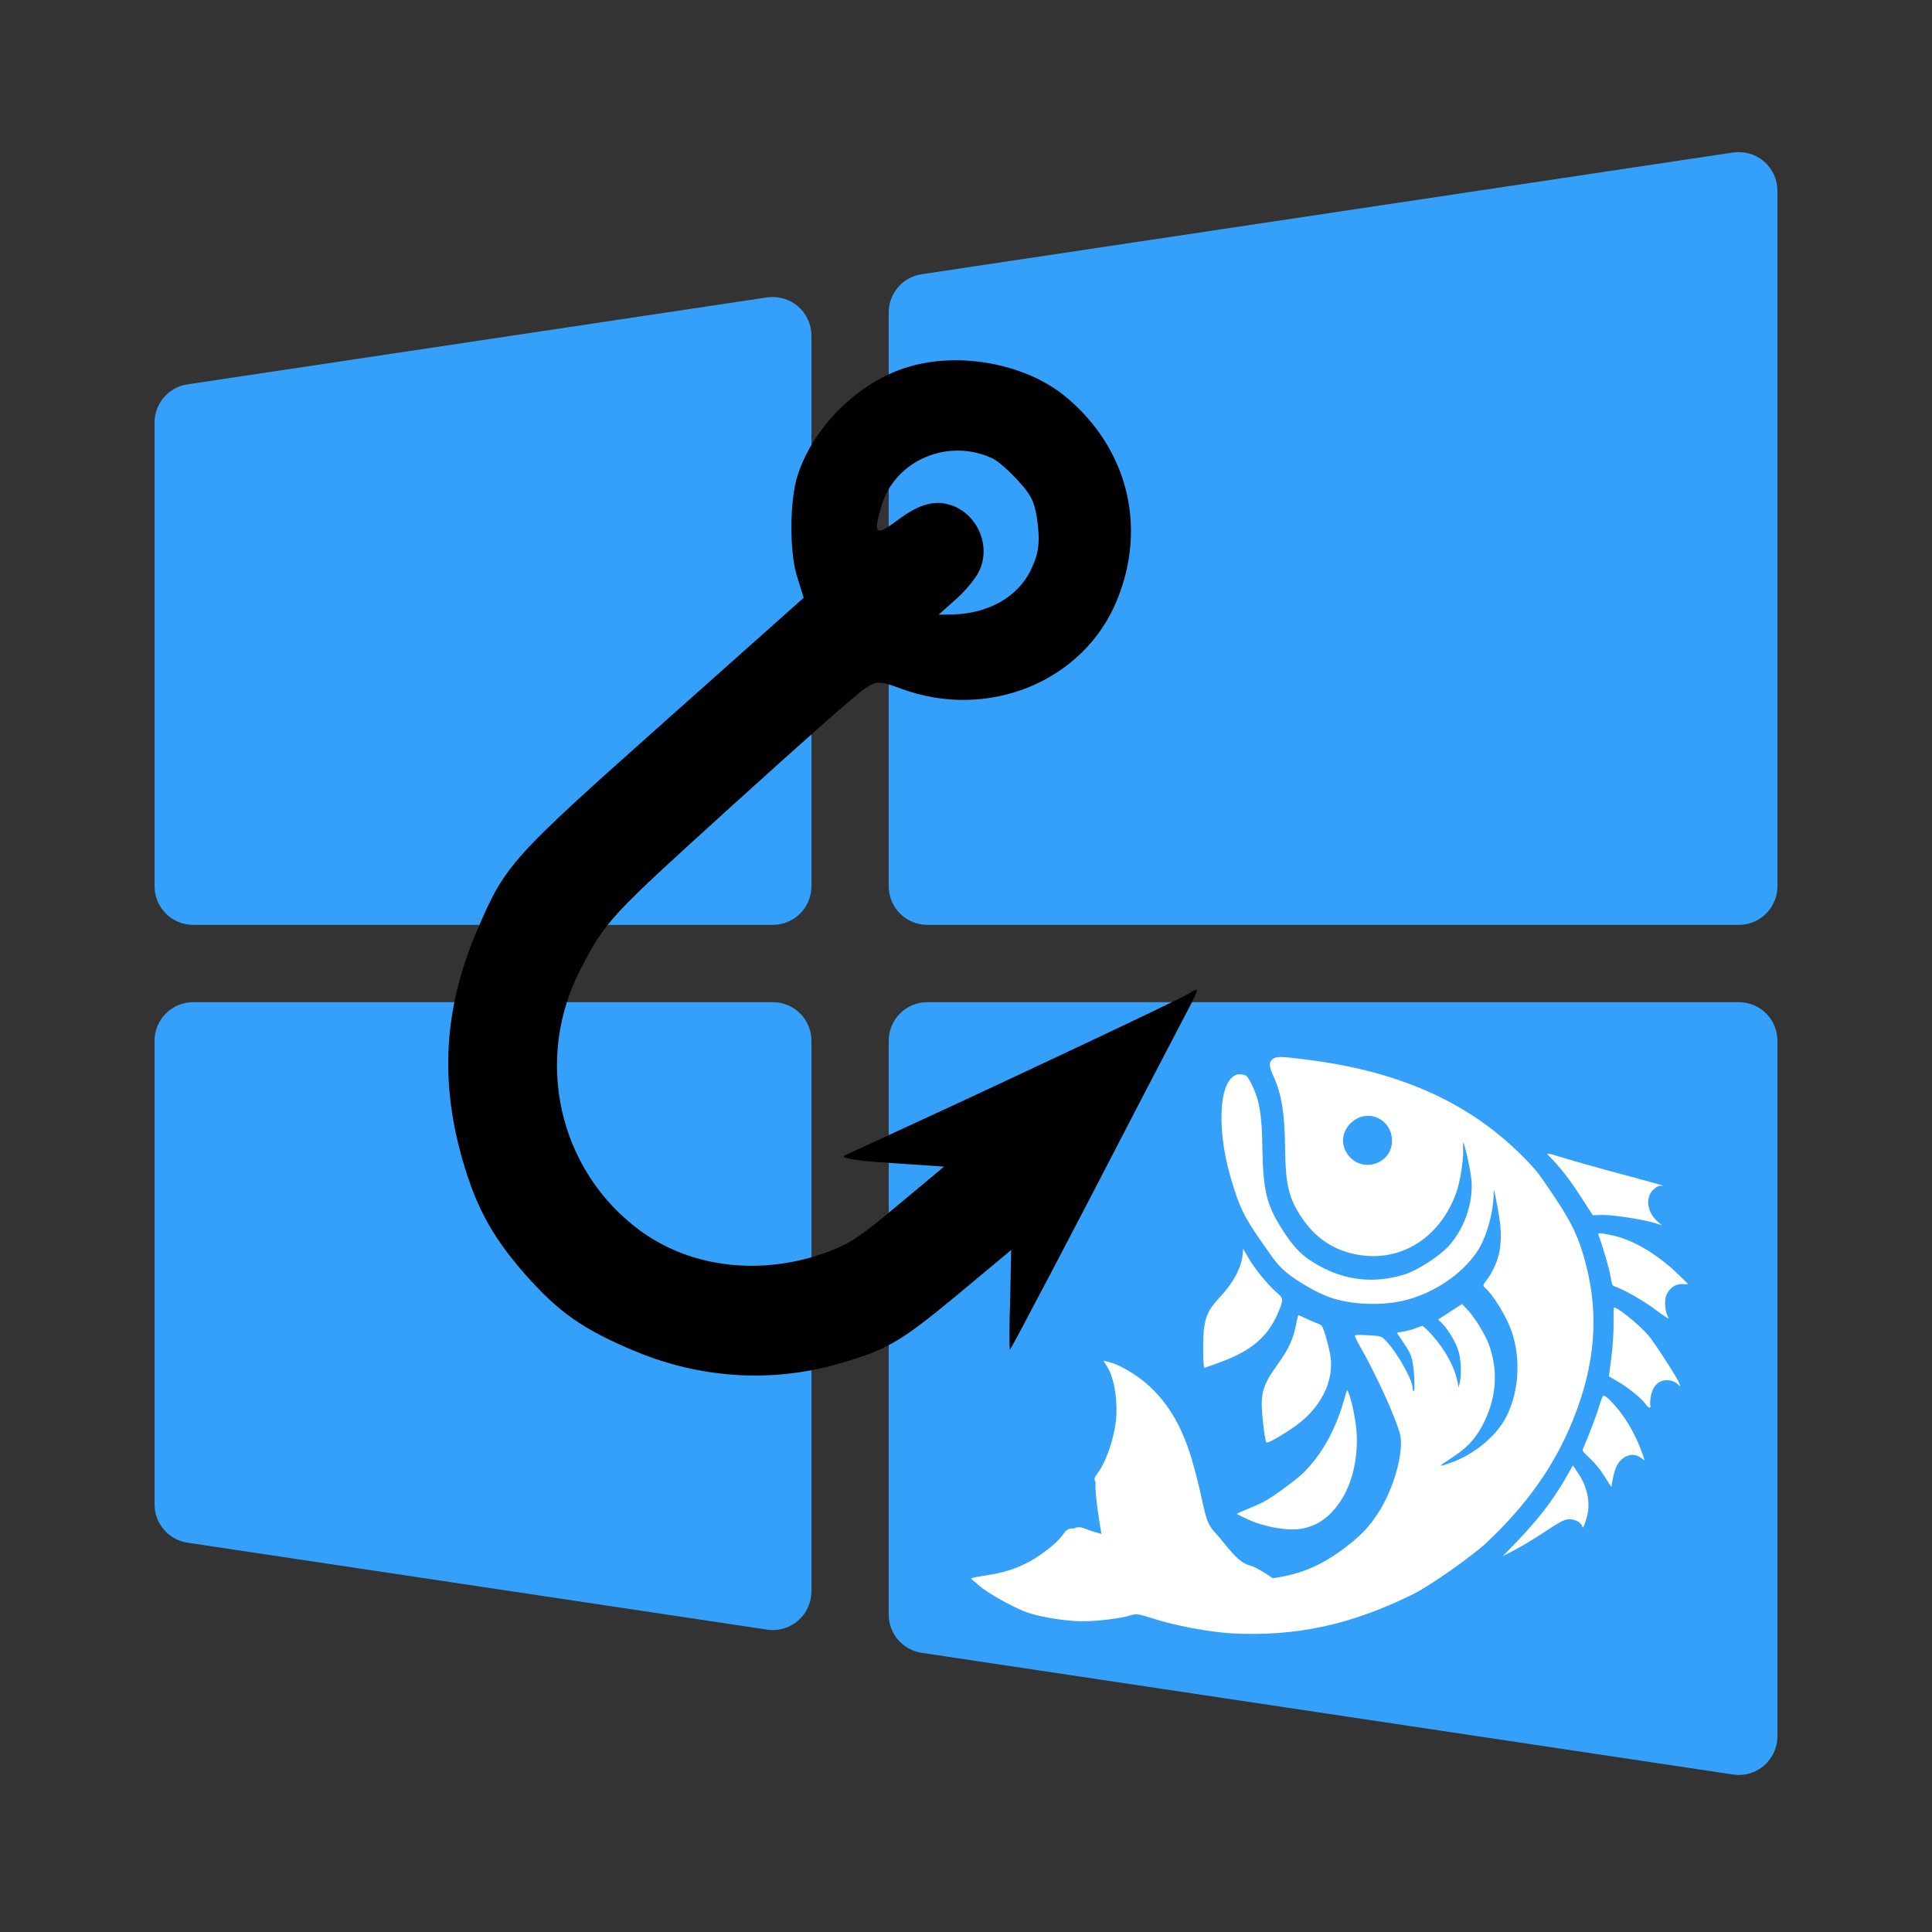 <?xml version="1.0" encoding="UTF-8" standalone="no" ?>
<!DOCTYPE svg PUBLIC "-//W3C//DTD SVG 1.1//EN" "http://www.w3.org/Graphics/SVG/1.1/DTD/svg11.dtd">
<svg xmlns="http://www.w3.org/2000/svg" xmlns:xlink="http://www.w3.org/1999/xlink" version="1.1" width="500" height="500" viewBox="0 0 500 500" xml:space="preserve">
<rect x="0" y="0" width="500" height="500" fill="#333333" stroke="none"/>
<desc>Created with Fabric.js 5.3.0</desc>
<defs>
</defs>
<g transform="matrix(1 0 0 1 250 250)" id="t5fCVanFuPatJBM4ktAqI"  >
<g style=""   >
		<g transform="matrix(10 0 0 10 0 -0.633)" id="9jRytWb_1sd1eGn2dYIo5"  >
<path style="stroke: none; stroke-width: 1; stroke-dasharray: none; stroke-linecap: butt; stroke-dashoffset: 0; stroke-linejoin: miter; stroke-miterlimit: 4; fill: rgb(53,160,249); fill-rule: nonzero; opacity: 1;"  transform=" translate(-25, -25.001)" d="M 19.852 7.761 L 4.852 10.011 C 4.362 10.085 4 10.505 4 11 L 4 23 C 4 23.553 4.448 24 5 24 L 20 24 C 20.552 24 21 23.553 21 23 L 21 8.75 C 21 8.459 20.873 8.183 20.652 7.992 C 20.432 7.803 20.139 7.721 19.852 7.761 z M 45.652 4.242 C 45.432 4.053 45.14 3.971 44.851 4.011 L 23.851 7.161 C 23.362 7.235 23 7.655 23 8.15 L 23 23 C 23 23.553 23.448 24 24 24 L 45 24 C 45.552 24 46 23.553 46 23 L 46 5 C 46 4.709 45.873 4.433 45.652 4.242 z M 20 26 L 5 26 C 4.448 26 4 26.447 4 27 L 4 39 C 4 39.495 4.362 39.915 4.852 39.989 L 19.852 42.239 C 19.902 42.246 19.951 42.25 20 42.25 C 20.238 42.25 20.47 42.165 20.652 42.008 C 20.873 41.817 21 41.541 21 41.25 L 21 27 C 21 26.447 20.552 26 20 26 z M 45 26 L 24 26 C 23.448 26 23 26.447 23 27 L 23 41.85 C 23 42.345 23.362 42.765 23.852 42.839 L 44.852 45.989 C 44.901 45.996 44.951 46 45 46 C 45.238 46 45.47 45.915 45.652 45.758 C 45.873 45.567 46 45.291 46 45 L 46 27 C 46 26.447 45.552 26 45 26 z" stroke-linecap="round" />
</g>
		<g transform="matrix(0.065 0.073 0.073 -0.065 -23.514 -11.028)" id="JMBqEsH_a5F_p-DU0WcMJ"  >
<path style="stroke: none; stroke-width: 1; stroke-dasharray: none; stroke-linecap: butt; stroke-dashoffset: 0; stroke-linejoin: miter; stroke-miterlimit: 4; fill: rgb(0,0,0); fill-rule: nonzero; opacity: 1;"  transform=" translate(-3349.669, -4696.981)" d="M 2637 6000 C 2505 5977 2367 5870 2308 5743 C 2250 5621 2258 5450 2327 5333 C 2361 5274 2464 5181 2527 5153 L 2580 5129 L 2580 4641 C 2580 4091 2582 4071 2660 3903 C 2750 3709 2878 3574 3062 3479 C 3193 3412 3286 3388 3425 3387 C 3562 3386 3640 3405 3775 3470 C 3942 3551 4074 3681 4154 3845 C 4214 3969 4222 4008 4229 4208 L 4235 4391 L 4333 4300 C 4386 4249 4430 4211 4430 4213 C 4430 4219 4295 4578 4200 4825 C 4166 4913 4123 5028 4103 5080 C 4043 5239 4048 5231 4040 5190 C 4032 5153 3906 4724 3816 4429 C 3787 4332 3759 4242 3755 4229 C 3750 4213 3781 4237 3850 4305 L 3952 4405 L 3947 4250 C 3943 4114 3939 4087 3917 4028 C 3850 3853 3708 3726 3542 3691 C 3279 3636 3015 3783 2920 4038 C 2870 4170 2869 4183 2865 4625 C 2863 4856 2863 5064 2867 5088 C 2872 5127 2876 5132 2932 5162 C 3148 5277 3239 5536 3136 5745 C 3042 5937 2849 6035 2637 6000 z M 2831 5732 C 2885 5696 2905 5675 2925 5627 C 2955 5554 2937 5468 2876 5395 L 2851 5366 L 2851 5426 C 2851 5460 2845 5503 2836 5523 C 2809 5589 2725 5619 2661 5586 C 2618 5564 2598 5524 2592 5453 C 2586 5378 2577 5377 2535 5445 C 2468 5553 2519 5700 2640 5749 C 2654 5754 2692 5759 2726 5759 C 2776 5760 2794 5755 2831 5732 z" stroke-linecap="round" />
</g>
		<g transform="matrix(0.02 0.029 0.029 -0.02 167.756 56.163)" id="nXMjnyz3hiW07akTPIohD"  >
<path style="stroke: none; stroke-width: 1; stroke-dasharray: none; stroke-linecap: butt; stroke-dashoffset: 0; stroke-linejoin: miter; stroke-miterlimit: 4; fill: rgb(255,255,255); fill-rule: nonzero; opacity: 1;"  transform=" translate(-6200.014, -7656.028)" d="M 6185 7744 C 6059 7636 5903 7507 5840 7457 C 5743 7381 5730 7368 5758 7373 C 5866 7394 5991 7402 6140 7397 L 6305 7392 L 6345 7453 C 6387 7517 6546 7684 6615 7738 L 6655 7768 L 6615 7758 C 6515 7731 6414 7783 6403 7867 C 6399 7894 6402 7915 6410 7925 C 6417 7933 6421 7940 6419 7940 C 6417 7940 6312 7852 6185 7744 z" stroke-linecap="round" />
</g>
		<g transform="matrix(0.02 0.029 0.029 -0.02 174.665 78.908)" id="qeJsx5LscejtRwvXqnrII"  >
<path style="stroke: none; stroke-width: 1; stroke-dasharray: none; stroke-linecap: butt; stroke-dashoffset: 0; stroke-linejoin: miter; stroke-miterlimit: 4; fill: rgb(255,255,255); fill-rule: nonzero; opacity: 1;"  transform=" translate(-6839.989, -7459.08)" d="M 7015 7670 C 6801 7627 6614 7539 6499 7428 C 6437 7368 6428 7356 6445 7352 C 6510 7338 6702 7275 6750 7251 C 6800 7226 6809 7224 6826 7237 C 6884 7280 7030 7350 7140 7387 C 7209 7410 7254 7429 7240 7430 C 7195 7431 7114 7475 7092 7513 C 7061 7562 7063 7620 7096 7659 C 7110 7676 7118 7690 7113 7689 C 7109 7689 7065 7680 7015 7670 z" stroke-linecap="round" />
</g>
		<g transform="matrix(0.02 0.029 0.029 -0.02 75.632 107.444)" id="r23yZgMq8pSxarWIEEZbD"  >
<path style="stroke: none; stroke-width: 1; stroke-dasharray: none; stroke-linecap: butt; stroke-dashoffset: 0; stroke-linejoin: miter; stroke-miterlimit: 4; fill: rgb(255,255,255); fill-rule: nonzero; opacity: 1;"  transform=" translate(0, 0)" d="M -107.698 2559.042 C -715.698 2488.042 -1231.698 2199.042 -1721.698 1657.042 C -1867.698 1495.042 -1887.698 1468.042 -1887.698 1435.042 C -1887.698 1396.042 -1861.698 1378.042 -1787.698 1365.042 C -1640.698 1340.042 -1514.698 1280.042 -1296.698 1134.042 C -1070.698 982.042 -974.698 945.042 -797.698 945.042 C -631.698 945.042 -492.698 997.042 -374.698 1105.042 C -122.698 1336.042 -100.698 1692.042 -318.698 1990.042 C -364.698 2053.042 -484.698 2167.042 -545.698 2205.042 C -571.698 2221.042 -589.698 2235.042 -586.698 2235.042 C -563.698 2236.042 -358.698 2150.042 -310.698 2119.042 C -167.698 2028.042 -58.698 1873.042 -21.698 1709.042 C 0.302 1610.042 -6.698 1421.042 -35.698 1328.042 C -104.698 1111.042 -239.698 951.042 -442.698 850.042 C -566.698 788.042 -654.698 771.042 -822.698 778.042 C -1032.698 786.042 -1132.698 825.042 -1387.698 994.042 C -1605.698 1140.042 -1700.698 1183.042 -1839.698 1200.042 C -1891.698 1207.042 -1898.698 1205.042 -1921.698 1182.042 C -2037.698 1066.042 -1745.698 814.042 -1342.698 681.042 C -1132.698 612.042 -1057.698 600.042 -827.698 601.042 C -648.698 601.042 -612.698 604.042 -542.698 623.042 C -444.698 650.042 -294.698 721.042 -211.698 780.042 C -73.698 879.042 65.302 1066.042 126.302 1233.042 C 199.302 1437.042 202.302 1673.042 132.302 1857.042 C 92.302 1965.042 -26.698 2113.042 -137.698 2195.042 C -189.698 2233.042 -189.698 2233.042 -41.698 2167.042 C 79.302 2113.042 142.302 2074.042 215.302 2006.042 C 267.302 1958.042 322.302 1867.042 343.302 1797.042 C 352.302 1766.042 360.302 1756.042 371.302 1759.042 C 452.302 1782.042 644.302 1772.042 762.302 1738.042 C 971.302 1678.042 1164.302 1521.042 1257.302 1337.042 C 1324.302 1202.042 1341.302 1006.042 1301.302 844.042 C 1271.302 725.042 1267.302 723.042 1270.302 835.042 C 1275.302 976.042 1258.302 1061.042 1206.302 1164.042 C 1105.302 1362.042 947.302 1493.042 743.302 1547.042 C 661.302 1568.042 511.302 1576.042 430.302 1562.042 L 383.302 1554.042 L 380.302 1449.042 L 377.302 1345.042 L 412.302 1352.042 C 474.302 1365.042 594.302 1357.042 654.302 1336.042 C 719.302 1314.042 803.302 1261.042 846.302 1216.042 L 874.302 1186.042 L 815.302 1210.042 C 726.302 1246.042 586.302 1260.042 460.302 1245.042 C 403.302 1239.042 354.302 1228.042 350.302 1222.042 C 347.302 1216.042 341.302 1196.042 337.302 1177.042 C 334.302 1158.042 320.302 1119.042 308.302 1091.042 L 285.302 1040.042 L 376.302 1039.042 C 446.302 1039.042 480.302 1033.042 521.302 1016.042 C 584.302 990.042 717.302 907.042 708.302 898.042 C 705.302 895.042 697.302 897.042 690.302 902.042 C 647.302 937.042 422.302 959.042 299.302 942.042 C 242.302 934.042 240.302 933.042 182.302 858.042 C 149.302 817.042 124.302 779.042 127.302 775.042 C 130.302 771.042 171.302 764.042 219.302 760.042 C 466.302 740.042 849.302 669.042 931.302 628.042 C 1049.302 569.042 1211.302 372.042 1288.302 196.042 C 1345.302 65.042 1363.302 -21.958 1369.302 -184.958 C 1377.302 -393.958 1343.302 -553.958 1251.302 -735.958 C 1127.302 -983.958 939.302 -1171.958 696.302 -1290.958 C 624.302 -1325.958 562.302 -1354.958 558.302 -1354.958 C 554.302 -1354.958 707.302 -1305.168 762.302 -1264.168 C 902.302 -1158.168 1019.302 -1131.642 1122.302 -961.642 C 1161.302 -897.642 1251.302 -745.958 1251.302 -735.958 C 1251.302 -732.958 1110.144 -788.958 1082.144 -816.958 C 1012.144 -885.958 836.302 -876.484 743.302 -891.484 C 613.302 -913.484 567.302 -855.958 237.302 -741.958 C -25.698 -649.958 -238.698 -632.958 -447.698 -684.958 C -549.698 -710.958 -677.698 -770.958 -731.698 -816.958 L -769.698 -850.958 L -720.698 -852.958 C -630.698 -856.958 -507.698 -909.958 -392.698 -994.958 C -278.698 -1078.958 -150.698 -1244.958 -112.698 -1356.958 C -96.698 -1401.958 -95.698 -1402.958 -44.698 -1408.958 C 136.302 -1428.958 -313.277 -1295.958 122.302 -1514.695 C 557.881 -1733.432 337.302 -1557.747 337.302 -1557.747 L 411.302 -1439.958 C 362.302 -1507.958 252.302 -1608.958 163.302 -1666.958 C 121.302 -1693.958 124.302 -1728.221 122.302 -1730.221 C 120.302 -1732.221 92.302 -1758.958 107.302 -1801.958 C 128.302 -1861.958 136.302 -1905.958 140.302 -1990.958 C 148.302 -2165.958 117.302 -2301.958 31.302 -2472.958 C 4.302 -2527.958 -9.698 -2563.958 -1.698 -2560.958 C 6.302 -2557.958 41.302 -2547.958 75.302 -2539.958 C 160.302 -2517.958 363.302 -2416.958 443.302 -2355.958 C 530.302 -2289.958 653.302 -2158.958 721.302 -2060.958 C 784.302 -1968.958 863.302 -1817.958 883.302 -1749.958 C 896.302 -1706.958 907.302 -1694.958 1002.302 -1621.958 C 1132.302 -1521.958 1314.302 -1340.958 1412.302 -1214.958 C 1703.302 -837.958 1861.302 -454.958 1934.302 50.042 C 1954.302 185.042 1950.302 562.042 1929.302 705.042 C 1866.302 1115.042 1745.302 1443.042 1544.302 1746.042 C 1302.302 2111.042 1016.302 2342.042 645.302 2474.042 C 467.302 2538.042 349.302 2557.042 122.302 2560.042 C 15.302 2562.042 -88.698 2561.042 -107.698 2559.042 z M -912.698 1822.042 C -735.698 1722.042 -829.698 1459.042 -1031.698 1489.042 C -1118.698 1502.042 -1177.698 1577.042 -1177.698 1672.042 C -1176.698 1807.042 -1031.698 1889.042 -912.698 1822.042 z" stroke-linecap="round" />
</g>
		<g transform="matrix(0.02 0.029 0.029 -0.02 172.019 101.581)" id="0vl9gWlXJLMq31DdExPuz"  >
<path style="stroke: none; stroke-width: 1; stroke-dasharray: none; stroke-linecap: butt; stroke-dashoffset: 0; stroke-linejoin: miter; stroke-miterlimit: 4; fill: rgb(255,255,255); fill-rule: nonzero; opacity: 1;"  transform=" translate(-7327.768, -7040.176)" d="M 7265 7244 C 7158 7233 6950 7171 6950 7151 C 6950 7148 6991 7119 7040 7086 C 7089 7054 7178 6984 7237 6931 L 7345 6834 L 7417 6868 C 7496 6905 7616 6940 7667 6940 C 7703 6940 7719 6956 7692 6964 C 7682 6967 7657 6988 7636 7009 C 7584 7063 7575 7124 7614 7174 C 7630 7195 7652 7211 7672 7216 L 7705 7223 L 7675 7232 C 7642 7241 7329 7251 7265 7244 z" stroke-linecap="round" />
</g>
		<g transform="matrix(0.02 0.029 0.029 -0.02 166.167 122.881)" id="YmW7X8JpyTZpuPIyvp8fo"  >
<path style="stroke: none; stroke-width: 1; stroke-dasharray: none; stroke-linecap: butt; stroke-dashoffset: 0; stroke-linejoin: miter; stroke-miterlimit: 4; fill: rgb(255,255,255); fill-rule: nonzero; opacity: 1;"  transform=" translate(-7733, -6568.028)" d="M 7570 6759 C 7480 6749 7440 6739 7440 6725 C 7441 6720 7463 6687 7490 6654 C 7532 6602 7636 6451 7675 6385 C 7685 6369 7690 6369 7763 6385 C 7815 6396 7870 6401 7933 6398 L 8026 6395 L 7980 6441 C 7954 6467 7926 6503 7917 6523 C 7882 6596 7906 6673 7970 6695 L 8005 6707 L 7965 6719 C 7834 6756 7686 6771 7570 6759 z" stroke-linecap="round" />
</g>
		<g transform="matrix(0.02 0.029 0.029 -0.02 149.607 143.312)" id="YcRhQbwWzjfoVFJJSxHjP"  >
<path style="stroke: none; stroke-width: 1; stroke-dasharray: none; stroke-linecap: butt; stroke-dashoffset: 0; stroke-linejoin: miter; stroke-miterlimit: 4; fill: rgb(255,255,255); fill-rule: nonzero; opacity: 1;"  transform=" translate(-7949.265, -5859.5)" d="M 7791 6156 C 7870 5990 7923 5823 7969 5598 L 7997 5459 L 8010 5562 C 8017 5619 8024 5733 8025 5816 C 8027 5934 8031 5974 8044 6002 C 8063 6042 8117 6074 8146 6063 C 8167 6055 8161 6068 8114 6126 C 8047 6210 7930 6260 7804 6260 L 7741 6260 L 7791 6156 z" stroke-linecap="round" />
</g>
		<g transform="matrix(0.02 0.029 0.029 -0.02 83.493 106.187)" id="e3D4pCoYioJJDqQTjf1-3"  >
<path style="stroke: none; stroke-width: 1; stroke-dasharray: none; stroke-linecap: butt; stroke-dashoffset: 0; stroke-linejoin: miter; stroke-miterlimit: 4; fill: rgb(255,255,255); fill-rule: nonzero; opacity: 1;"  transform=" translate(-6040.937, -4900.361)" d="M 5854 5303 C 5844 5295 5808 5273 5775 5253 C 5742 5234 5714 5217 5712 5215 C 5710 5214 5732 5188 5761 5159 C 5837 5081 5878 5011 5925 4878 C 5974 4741 6005 4693 6078 4635 C 6126 4597 6325 4490 6348 4490 C 6360 4490 6370 4597 6370 4721 C 6370 4960 6261 5159 6088 5240 C 6053 5256 5991 5280 5949 5293 C 5882 5314 5871 5315 5854 5303 z" stroke-linecap="round" />
</g>
		<g transform="matrix(0.02 0.029 0.029 -0.02 88.36 131.545)" id="zXf1nzwanZ6md_bOvIo2i"  >
<path style="stroke: none; stroke-width: 1; stroke-dasharray: none; stroke-linecap: butt; stroke-dashoffset: 0; stroke-linejoin: miter; stroke-miterlimit: 4; fill: rgb(255,255,255); fill-rule: nonzero; opacity: 1;"  transform=" translate(-6709.762, -4614.575)" d="M 6410 5150 C 6538 4995 6624 4836 6667 4672 C 6688 4593 6693 4546 6697 4415 C 6700 4274 6698 4241 6677 4140 C 6663 4077 6653 4024 6654 4023 C 6655 4021 6692 4041 6735 4067 C 6843 4130 6966 4253 7010 4343 C 7068 4461 7063 4589 6997 4733 C 6934 4869 6807 5001 6654 5091 C 6580 5134 6452 5189 6387 5204 C 6360 5210 6361 5208 6410 5150 z" stroke-linecap="round" />
</g>
		<g transform="matrix(0.02 0.029 0.029 -0.02 67.816 89.294)" id="xdshazKvhYhaI7o95TkDo"  >
<path style="stroke: none; stroke-width: 1; stroke-dasharray: none; stroke-linecap: butt; stroke-dashoffset: 0; stroke-linejoin: miter; stroke-miterlimit: 4; fill: rgb(255,255,255); fill-rule: nonzero; opacity: 1;"  transform=" translate(-5399.516, -4800.358)" d="M 5495 5173 C 5411 5151 5259 5138 5171 5145 L 5087 5151 L 5119 5124 C 5192 5063 5250 4952 5280 4815 C 5306 4696 5331 4649 5404 4583 C 5456 4535 5637 4413 5644 4421 C 5646 4423 5662 4482 5679 4551 C 5736 4776 5720 4931 5625 5085 C 5563 5185 5557 5189 5495 5173 z" stroke-linecap="round" />
</g>
</g>
</g>
</svg>